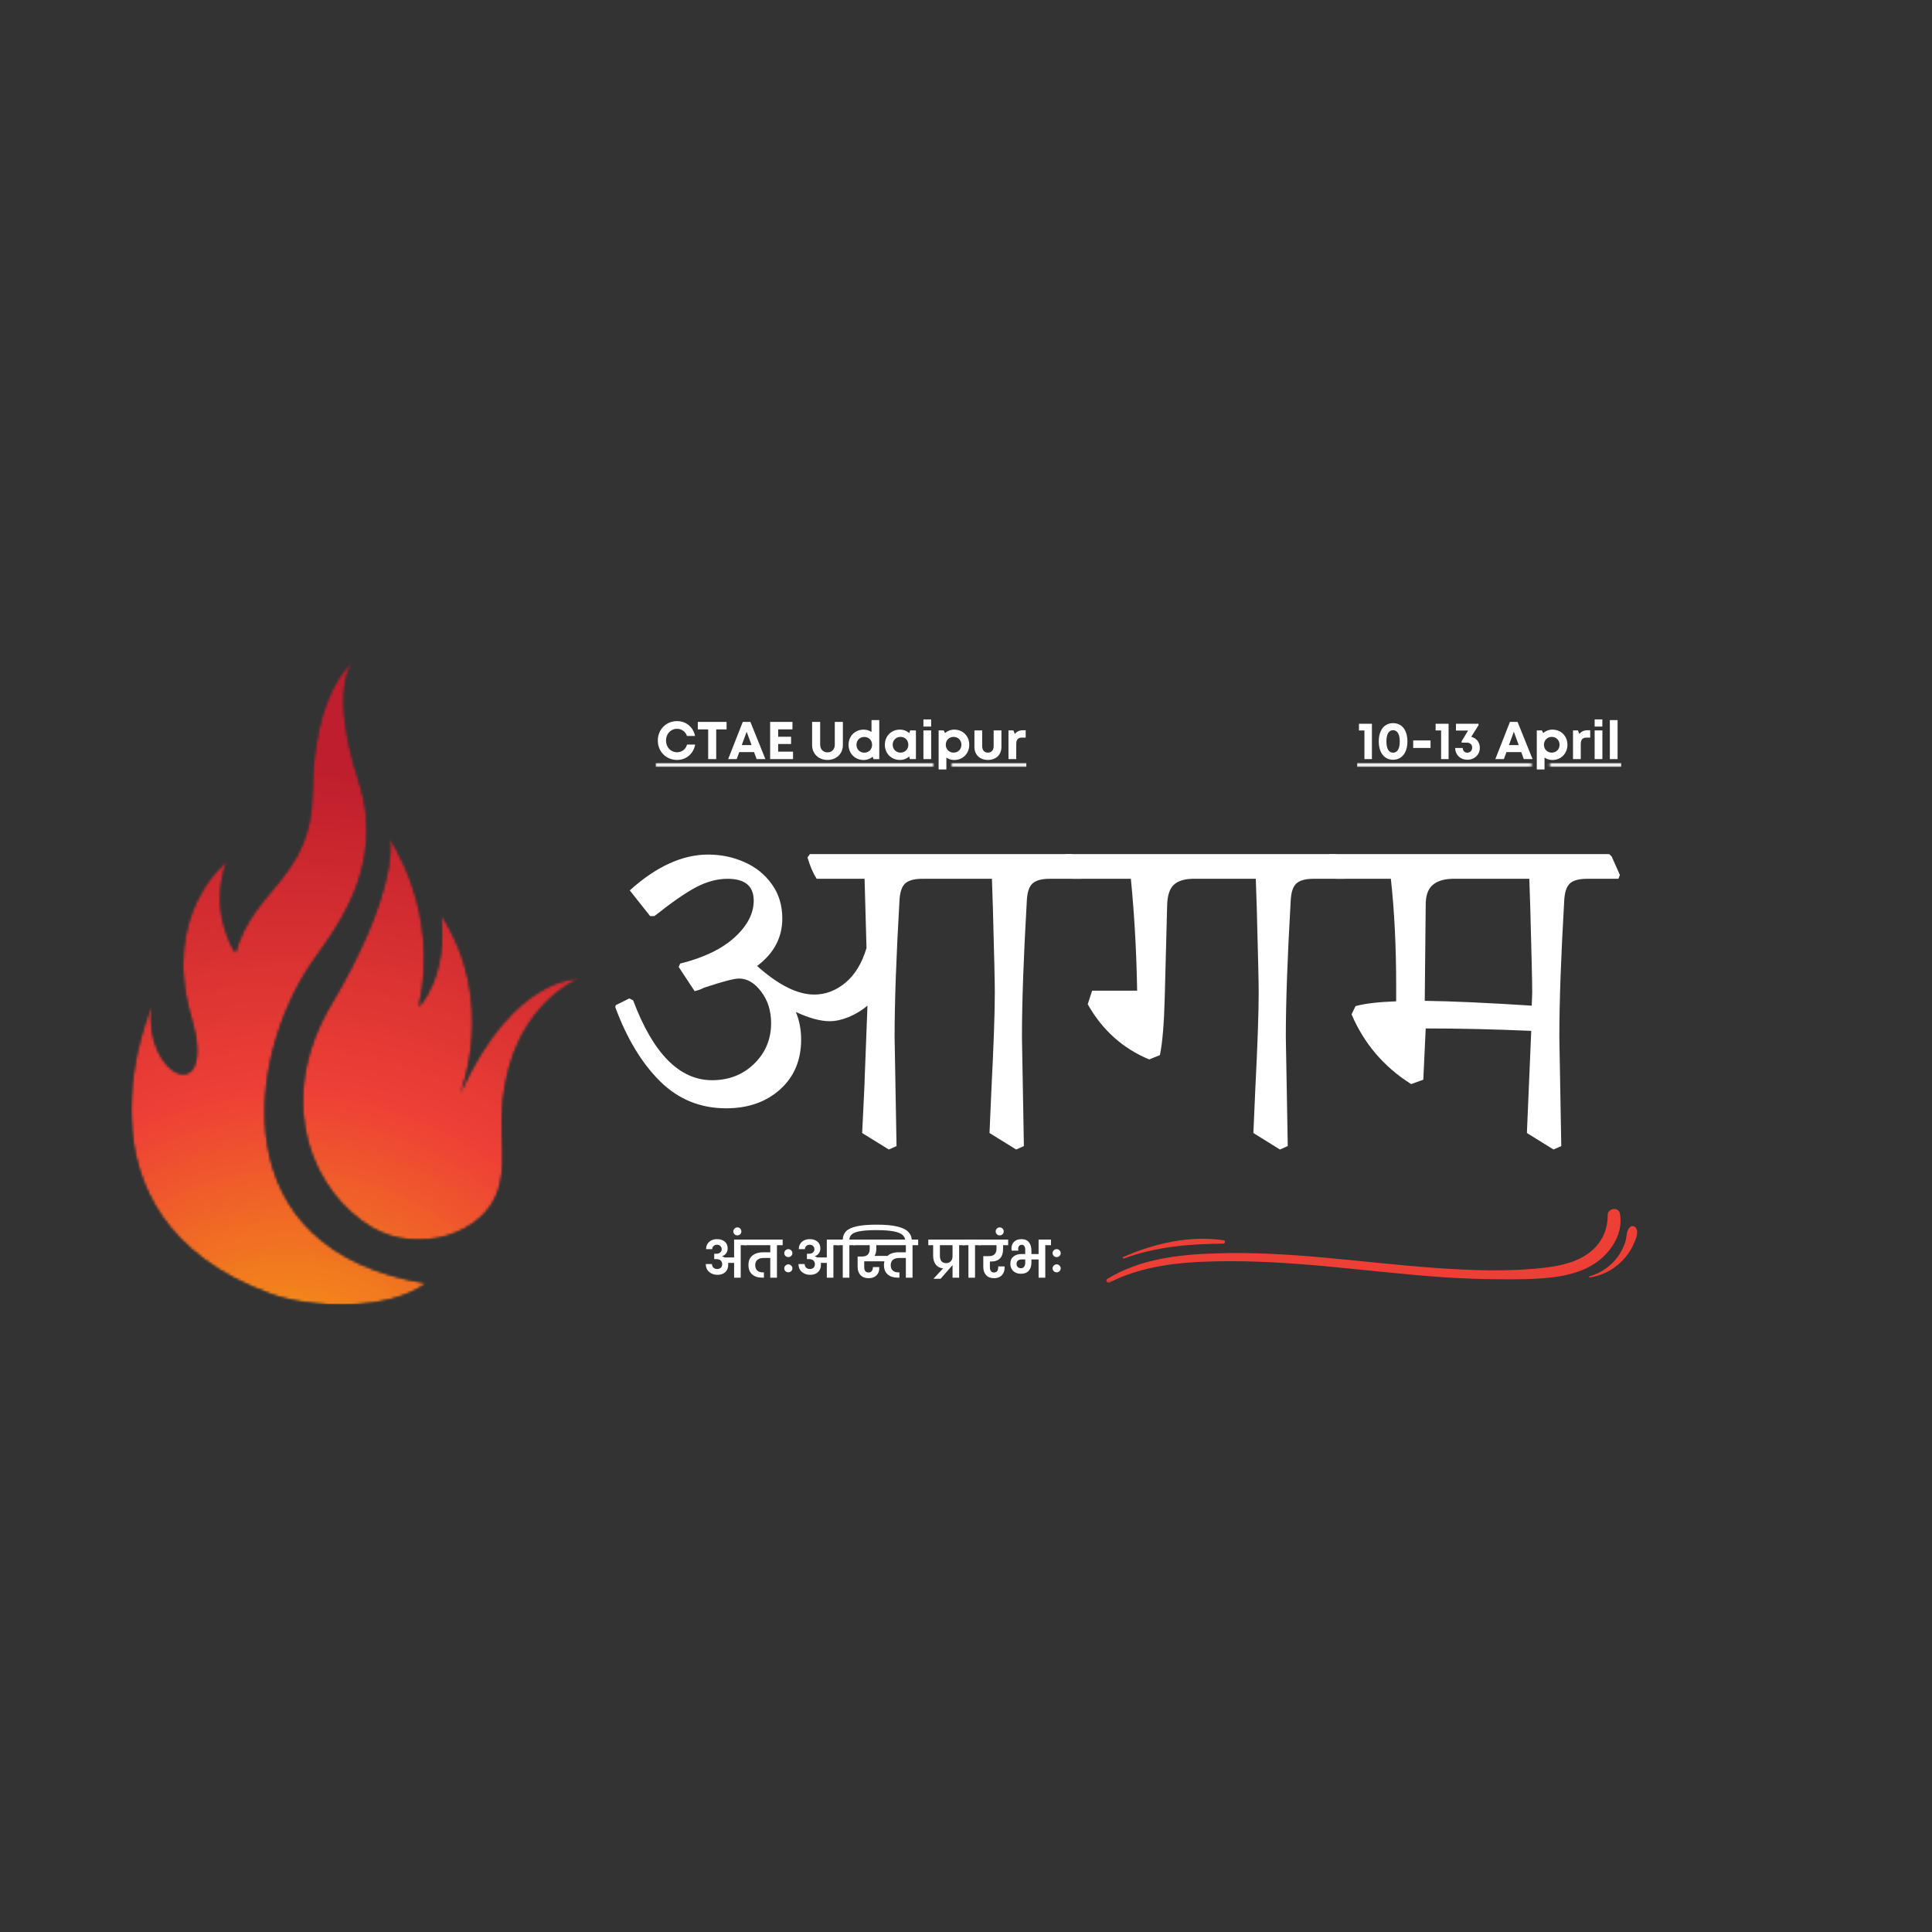 <svg width="739" height="739" viewBox="0 0 739 739" fill="none" xmlns="http://www.w3.org/2000/svg">
<rect x="0" y="0" width="739" height="739" fill="#333333" stroke="none"/>
<path d="M413.503 336.145H401.463C398.384 336.145 396.182 336.761 394.874 337.993C393.581 339.224 392.872 341.518 392.749 344.859C391.518 366.09 390.902 383.372 390.902 396.713L391.641 438.374L388.685 439.698L378.493 433.385L379.232 416.542C380.094 399.63 380.525 387.283 380.525 379.5C380.525 376.036 380.279 365.29 379.786 347.261L379.416 336.145H352.751C349.672 336.145 347.47 336.761 346.161 337.993C344.868 339.224 344.16 341.518 344.037 344.859C342.805 366.09 342.189 383.372 342.189 396.713L342.928 438.374L339.972 439.698L329.78 433.385C330.519 418.444 330.827 411.831 330.704 413.556L331.813 384.673C329.596 386.52 327.178 387.983 324.576 389.045C321.99 390.092 319.588 390.616 317.371 390.616C313.799 390.616 309.473 389.438 304.408 387.075C305.763 390.3 306.44 393.818 306.44 397.636C306.44 405.542 303.746 411.908 298.373 416.727C293.015 421.531 286.133 423.932 277.742 423.932C267.866 423.932 259.437 420.484 252.462 413.586C245.48 406.674 239.776 397.221 235.342 385.227L235.527 384.488L240.7 381.902L242.178 382.641C249.83 403.009 259.899 413.186 272.385 413.186C278.789 413.186 284.147 411.092 288.458 406.905C292.784 402.701 294.955 397.513 294.955 391.355C294.955 386.659 293.692 382.641 291.168 379.315C288.643 375.974 285.825 374.296 282.731 374.296C280.76 374.296 276.249 375.482 269.213 377.837C268.351 378.33 267.181 378.761 265.703 379.13L259.606 369.862L260.16 368.569C269.167 366.337 276.11 362.996 280.975 358.562C285.856 354.112 288.304 349.417 288.304 344.49C288.304 338.932 284.963 336.145 278.297 336.145C274.355 336.145 270.368 337.208 266.349 339.317C262.347 341.411 257.004 345.106 250.338 350.402H248.675L240.885 340.579C251 331.45 260.999 326.877 270.876 326.877C275.818 326.877 280.452 327.847 284.763 329.771C289.089 331.681 292.584 334.498 295.232 338.208C297.895 341.903 299.235 346.276 299.235 351.326C299.235 358.616 296.017 364.674 289.597 369.493C297.742 376.783 305.031 380.424 311.459 380.424C315.77 380.424 319.742 378.915 323.376 375.897C327.024 372.864 329.719 368.438 331.443 362.626L330.704 336.145H312.383C311.028 334.051 309.858 331.334 308.873 327.986L309.796 326.692H409.993L410.916 327.616L414.057 334.667L413.503 336.145Z" fill="white"/>
<path d="M514.405 336.145H502.366C499.286 336.145 497.1 336.761 495.807 337.993C494.514 339.224 493.805 341.518 493.682 344.859C492.451 366.09 491.835 383.372 491.835 396.713L492.574 438.374L489.587 439.698L479.426 433.385L480.165 416.542C481.027 399.63 481.458 387.283 481.458 379.5C481.458 376.036 481.212 365.29 480.719 347.261L480.35 336.145H455.901C452.675 336.268 450.328 337.084 448.85 338.578C447.372 340.056 446.571 342.519 446.448 345.968L445.524 381.347C445.278 391.347 444.662 398.76 443.677 403.579L439.581 405.242C429.459 401.039 421.614 393.995 416.056 384.119L417.75 378.946H434.963C434.716 364.127 433.916 349.863 432.561 336.145H410.144C408.79 334.051 407.62 331.334 406.634 327.986L407.558 326.692H510.895L511.819 327.616L514.959 334.667L514.405 336.145Z" fill="white"/>
<path d="M619.058 336.145H607.018C603.916 336.145 601.722 336.761 600.429 337.993C599.135 339.224 598.427 341.518 598.304 344.859C597.072 366.09 596.456 383.372 596.456 396.713L597.195 438.374L594.239 439.698L584.047 433.385L585.71 394.311C571.746 393.695 558.29 393.387 545.342 393.387L544.419 413.001L539.769 414.664C529.4 408.136 521.802 399.253 516.983 387.998L518.492 384.858C521.941 383.872 527.121 383.257 534.042 383.01V376.883C534.042 361.964 533.364 348.385 532.009 336.145H511.071C509.839 334.051 508.669 331.334 507.561 327.986L508.485 326.692H615.516L616.471 327.616L619.612 334.667L619.058 336.145ZM586.08 379.5C586.08 376.036 585.833 365.29 585.341 347.261L584.971 336.145H555.35C552.001 336.268 549.499 337.115 547.836 338.67C546.174 340.21 545.342 342.642 545.342 345.968L544.973 382.825C555.088 382.949 568.729 383.564 585.895 384.673L586.08 379.5Z" fill="white"/>
<mask id="mask0_86_97" style="mask-type:luminance" maskUnits="userSpaceOnUse" x="422" y="461" width="199" height="30">
<path d="M422.131 461.498H620.76V490.696H422.131V461.498Z" fill="white"/>
</mask>
<g mask="url(#mask0_86_97)">
<path d="M424.432 490.565C436.572 484.268 450.736 482.821 464.2 482.49C478.695 482.121 493.152 483.067 507.562 484.391C522.142 485.762 536.683 487.455 551.302 488.494C558.569 488.987 565.882 489.28 573.187 489.318C580.046 489.364 586.982 489.403 593.84 488.579C600.738 487.748 607.635 485.8 612.916 481.043C617.542 476.863 620.891 470.481 619.613 464.154C619.074 461.498 614.94 462.121 614.94 464.769C614.987 470.404 612.793 475.162 608.459 478.726C603.586 482.736 597.058 484.145 590.992 484.892C577.197 486.508 563.156 485.97 549.316 485.015C521.234 483.029 493.236 478.433 465.031 479.426C450.659 479.88 436.118 481.536 423.609 489.156C422.7 489.695 423.478 491.058 424.432 490.565Z" fill="#ED3F36"/>
</g>
<path d="M429.882 481.374C442.191 476.863 454.908 475.785 467.918 475.7C468.618 475.7 468.872 474.5 468.087 474.415C455.078 472.475 441.529 475.577 429.59 480.835C429.344 480.958 429.551 481.497 429.882 481.374Z" fill="#ED3F36"/>
<path d="M608.089 488.618C612.839 487.956 617.211 485.677 620.521 482.244C622.215 480.504 623.654 478.518 624.647 476.324C625.471 474.584 627.003 471.474 625.764 469.696C625.186 468.872 624.193 468.749 623.454 469.411C622.046 470.612 622.253 473.345 621.676 475.077C621.014 477.071 620.067 478.934 618.866 480.627C616.18 484.314 612.339 487.001 607.966 488.202C607.674 488.248 607.797 488.656 608.089 488.618Z" fill="#ED3F36"/>
<mask id="mask1_86_97" style="mask-type:luminance" maskUnits="userSpaceOnUse" x="250" y="291" width="145" height="3">
<path d="M364.027 291.659H394.133V293.629H364.027V291.659ZM250.275 291.659H356.991V293.629H250.275V291.659Z" fill="white"/>
</mask>
<g mask="url(#mask1_86_97)">
<path d="M250.829 291.836H392.578V293.314H250.829V291.836Z" fill="white"/>
</g>
<path d="M258.98 290.683C262.49 290.683 265.253 288.328 265.908 284.81H262.798C262.29 286.603 260.85 287.735 258.98 287.735C256.555 287.735 254.754 285.826 254.754 283.27C254.754 280.707 256.555 278.775 258.98 278.775C260.766 278.775 262.19 279.829 262.775 281.5H265.846C265.192 278.128 262.428 275.826 258.98 275.826C254.792 275.826 251.62 279.044 251.62 283.27C251.62 287.473 254.792 290.683 258.98 290.683Z" fill="white"/>
<path d="M277.92 276.134H266.92V278.998H270.884V290.36H273.956V278.998H277.92V276.134Z" fill="white"/>
<path d="M289.419 290.36H292.775L287.025 276.134H284.115L278.526 290.36H281.798L282.776 287.681H288.426L289.419 290.36ZM285.601 279.891L287.471 284.994H283.73L285.601 279.891Z" fill="white"/>
<path d="M297.652 287.512V284.586H302.586V281.807H297.652V278.982H303.118V276.134H294.581V290.36H303.341V287.512H297.652Z" fill="white"/>
<path d="M316.533 290.683C319.882 290.683 322.406 288.351 322.406 285.017V276.134H319.312V284.871C319.312 286.642 318.157 287.781 316.533 287.781C314.886 287.781 313.723 286.642 313.723 284.871V276.134H310.636V285.017C310.636 288.351 313.154 290.683 316.533 290.683Z" fill="white"/>
<path d="M333.356 275.441V279.998C332.501 279.406 331.485 279.082 330.354 279.082C327.02 279.082 324.58 281.561 324.58 284.894C324.58 288.204 327.02 290.706 330.354 290.706C331.693 290.706 332.871 290.237 333.787 289.467L334.133 290.383H336.327V275.441H333.356ZM330.592 287.904C328.868 287.904 327.605 286.603 327.605 284.894C327.605 283.162 328.868 281.884 330.592 281.884C332.324 281.884 333.579 283.162 333.579 284.894C333.579 286.603 332.324 287.904 330.592 287.904Z" fill="white"/>
<path d="M348.129 279.383L347.829 280.422C346.874 279.59 345.635 279.082 344.211 279.082C340.916 279.082 338.46 281.561 338.46 284.871C338.46 288.189 340.916 290.683 344.211 290.683C345.612 290.683 346.828 290.198 347.767 289.367L348.029 290.36H350.346V279.383H348.129ZM344.457 287.881C342.725 287.881 341.463 286.58 341.463 284.871C341.463 283.147 342.725 281.861 344.457 281.861C346.181 281.861 347.444 283.147 347.444 284.871C347.444 286.603 346.181 287.881 344.457 287.881Z" fill="white"/>
<path d="M353.214 277.92H356.163V275.18H353.214V277.92ZM353.214 290.36H356.178V279.383H353.214V290.36Z" fill="white"/>
<path d="M365 279.082C363.638 279.082 362.421 279.567 361.482 280.399L360.974 279.383H359.027V294.324H361.99V289.767C362.822 290.36 363.861 290.706 365 290.706C368.31 290.706 370.751 288.204 370.751 284.871C370.751 281.561 368.31 279.082 365 279.082ZM364.754 287.881C363.03 287.881 361.767 286.603 361.767 284.871C361.767 283.162 363.03 281.861 364.754 281.861C366.486 281.861 367.741 283.162 367.741 284.871C367.741 286.603 366.486 287.881 364.754 287.881Z" fill="white"/>
<path d="M377.883 290.683C380.993 290.683 383.048 288.697 383.048 285.726V279.383H380.077V285.402C380.077 286.942 379.268 287.881 377.883 287.881C376.52 287.881 375.689 286.965 375.689 285.402V279.383H372.725V285.726C372.725 288.697 374.796 290.683 377.883 290.683Z" fill="white"/>
<path d="M391.355 279.321C389.939 279.321 388.961 279.775 388.168 280.745L387.637 279.383H385.751V290.36H388.715V284.671C388.715 282.877 389.369 282.131 391.032 282.131H392.333V279.321H391.355Z" fill="white"/>
<mask id="mask2_86_97" style="mask-type:luminance" maskUnits="userSpaceOnUse" x="518" y="291" width="103" height="3">
<path d="M592.824 291.659H620.76V293.629H592.824V291.659ZM518.285 291.659H585.796V293.629H518.285V291.659Z" fill="white"/>
</mask>
<g mask="url(#mask2_86_97)">
<path d="M519.117 291.836H620.152V293.314H519.117V291.836Z" fill="white"/>
</g>
<path d="M519.809 276.842V279.406H521.903V290.36H524.766V276.842H519.809Z" fill="white"/>
<path d="M532.852 290.606C536.224 290.606 538.341 287.904 538.341 283.593C538.341 279.283 536.247 276.604 532.852 276.604C529.481 276.604 527.387 279.283 527.387 283.593C527.387 287.904 529.504 290.606 532.852 290.606ZM532.852 287.904C531.205 287.904 530.312 286.38 530.312 283.593C530.312 280.83 531.205 279.306 532.852 279.306C534.5 279.306 535.416 280.845 535.416 283.616C535.416 286.395 534.523 287.904 532.852 287.904Z" fill="white"/>
<path d="M540.556 286.095H547.184V283.224H540.556V286.095Z" fill="white"/>
<path d="M549.134 276.842V279.406H551.228V290.36H554.092V276.842H549.134Z" fill="white"/>
<path d="M562.747 281.846L565.534 277.397V276.842H556.912V279.444H561.547L559.091 283.509V284.063H561.062C562.301 284.063 563.117 284.794 563.117 285.926C563.117 287.088 562.339 287.904 561.262 287.904C560.23 287.904 559.537 287.188 559.499 286.111H556.589C556.674 288.774 558.583 290.606 561.262 290.606C564.01 290.606 566.042 288.674 566.042 286.034C566.042 283.917 564.741 282.316 562.747 281.846Z" fill="white"/>
<path d="M582.867 290.36H586.223L580.473 276.134H577.563L571.974 290.36H575.246L576.224 287.681H581.874L582.867 290.36ZM579.049 279.891L580.919 284.994H577.178L579.049 279.891Z" fill="white"/>
<path d="M593.802 279.082C592.439 279.082 591.223 279.567 590.284 280.399L589.776 279.383H587.828V294.324H590.792V289.767C591.623 290.36 592.663 290.706 593.802 290.706C597.112 290.706 599.552 288.204 599.552 284.871C599.552 281.561 597.112 279.082 593.802 279.082ZM593.556 287.881C591.831 287.881 590.569 286.603 590.569 284.871C590.569 283.162 591.831 281.861 593.556 281.861C595.288 281.861 596.542 283.162 596.542 284.871C596.542 286.603 595.288 287.881 593.556 287.881Z" fill="white"/>
<path d="M607.292 279.321C605.876 279.321 604.898 279.775 604.106 280.745L603.574 279.383H601.688V290.36H604.652V284.671C604.652 282.877 605.306 282.131 606.969 282.131H608.27V279.321H607.292Z" fill="white"/>
<path d="M609.96 277.92H612.908V275.18H609.96V277.92ZM609.96 290.36H612.923V279.383H609.96V290.36Z" fill="white"/>
<path d="M615.772 290.36H618.736V275.441H615.772V290.36Z" fill="white"/>
<path d="M285.514 474.135V476.29H283.327V488.73H280.802V483.064H278.493C278.531 483.311 278.555 483.549 278.555 483.773C278.555 484.943 278.185 485.882 277.446 486.575C276.707 487.275 275.722 487.622 274.49 487.622C273.605 487.622 272.812 487.452 272.119 487.098C271.442 486.752 270.903 486.267 270.518 485.651C270.148 485.02 269.964 484.296 269.964 483.496H272.335C272.335 484.05 272.519 484.512 272.889 484.881C273.258 485.235 273.736 485.405 274.336 485.405C274.906 485.405 275.368 485.243 275.722 484.912C276.068 484.566 276.245 484.111 276.245 483.557C276.245 483.003 276.06 482.541 275.691 482.172C275.321 481.802 274.775 481.617 274.059 481.617H273.197V479.554H274.059C274.675 479.554 275.152 479.393 275.506 479.062C275.876 478.738 276.06 478.338 276.06 477.861C276.06 477.353 275.883 476.929 275.537 476.598C275.206 476.275 274.798 476.106 274.305 476.106C273.766 476.106 273.32 476.275 272.951 476.598C272.596 476.906 272.427 477.306 272.427 477.799H270.087C270.087 477.045 270.256 476.375 270.61 475.798C270.98 475.205 271.48 474.751 272.119 474.443C272.75 474.135 273.482 473.981 274.305 473.981C275.514 473.981 276.492 474.304 277.231 474.935C277.97 475.574 278.339 476.437 278.339 477.522C278.339 478.246 278.139 478.869 277.754 479.4C277.361 479.939 276.83 480.309 276.153 480.509V480.54C276.476 480.624 276.807 480.77 277.138 480.971H280.802V474.135H285.514Z" fill="white"/>
<path d="M283.579 471.025C283.579 471.441 283.441 471.795 283.148 472.103C282.84 472.395 282.471 472.534 282.04 472.534C281.609 472.534 281.255 472.395 280.962 472.103C280.654 471.795 280.5 471.441 280.5 471.025C280.5 470.594 280.654 470.24 280.962 469.947C281.255 469.639 281.609 469.485 282.04 469.485C282.471 469.485 282.84 469.639 283.148 469.947C283.441 470.24 283.579 470.594 283.579 471.025Z" fill="white"/>
<path d="M299.376 476.29H297.189V488.73H294.634V481.186H292.016C291.046 481.186 290.277 481.425 289.707 481.894C289.153 482.372 288.876 483.049 288.876 483.927C288.876 484.789 289.122 485.466 289.615 485.959C290.107 486.452 290.831 486.698 291.801 486.698H292.201V488.699H291.401C289.876 488.699 288.645 488.291 287.706 487.468C286.759 486.652 286.289 485.451 286.289 483.865C286.289 482.248 286.797 481.032 287.829 480.232C288.876 479.416 290.23 479 291.893 479H294.634V476.29H284.719V474.135H299.376V476.29Z" fill="white"/>
<path d="M303.093 479.339C303.093 479.754 302.939 480.108 302.632 480.416C302.324 480.709 301.962 480.847 301.554 480.847C301.123 480.847 300.753 480.709 300.445 480.416C300.137 480.108 299.983 479.754 299.983 479.339C299.983 478.908 300.137 478.553 300.445 478.261C300.753 477.953 301.123 477.799 301.554 477.799C301.962 477.799 302.324 477.953 302.632 478.261C302.939 478.553 303.093 478.908 303.093 479.339ZM303.093 485.158C303.093 485.589 302.939 485.951 302.632 486.236C302.324 486.529 301.962 486.667 301.554 486.667C301.123 486.667 300.753 486.529 300.445 486.236C300.137 485.951 299.983 485.589 299.983 485.158C299.983 484.727 300.137 484.373 300.445 484.081C300.753 483.773 301.123 483.619 301.554 483.619C301.962 483.619 302.324 483.773 302.632 484.081C302.939 484.373 303.093 484.727 303.093 485.158Z" fill="white"/>
<path d="M320.972 474.135V476.29H318.785V488.73H316.26V483.064H313.951C313.99 483.311 314.013 483.549 314.013 483.773C314.013 484.943 313.643 485.882 312.904 486.575C312.165 487.275 311.18 487.622 309.948 487.622C309.063 487.622 308.27 487.452 307.577 487.098C306.9 486.752 306.361 486.267 305.976 485.651C305.606 485.02 305.422 484.296 305.422 483.496H307.793C307.793 484.05 307.977 484.512 308.347 484.881C308.716 485.235 309.194 485.405 309.794 485.405C310.364 485.405 310.826 485.243 311.18 484.912C311.526 484.566 311.703 484.111 311.703 483.557C311.703 483.003 311.518 482.541 311.149 482.172C310.779 481.802 310.233 481.617 309.517 481.617H308.655V479.554H309.517C310.133 479.554 310.61 479.393 310.964 479.062C311.334 478.738 311.518 478.338 311.518 477.861C311.518 477.353 311.341 476.929 310.995 476.598C310.664 476.275 310.256 476.106 309.763 476.106C309.224 476.106 308.778 476.275 308.409 476.598C308.054 476.906 307.885 477.306 307.885 477.799H305.545C305.545 477.045 305.714 476.375 306.068 475.798C306.438 475.205 306.938 474.751 307.577 474.443C308.208 474.135 308.94 473.981 309.763 473.981C310.972 473.981 311.95 474.304 312.689 474.935C313.428 475.574 313.797 476.437 313.797 477.522C313.797 478.246 313.597 478.869 313.212 479.4C312.819 479.939 312.288 480.309 311.611 480.509V480.54C311.934 480.624 312.265 480.77 312.596 480.971H316.26V474.135H320.972Z" fill="white"/>
<path d="M335.326 468.438C338.69 468.438 341.361 468.685 343.332 469.177C345.303 469.67 346.696 470.378 347.52 471.302C348.359 472.21 348.782 473.334 348.782 474.689V474.966H346.288V474.751C346.288 473.788 345.934 472.996 345.241 472.38C344.564 471.764 343.409 471.302 341.792 470.994C340.191 470.686 337.99 470.532 335.203 470.532C332.57 470.532 330.507 470.671 329.014 470.933C327.536 471.179 326.489 471.571 325.873 472.103C325.257 472.618 324.926 473.296 324.888 474.135H327.074V476.29H324.888V488.73H322.363V476.29H320.177V474.135H322.363C322.401 472.842 322.825 471.787 323.625 470.963C324.441 470.124 325.789 469.501 327.659 469.085C329.545 468.654 332.101 468.438 335.326 468.438Z" fill="white"/>
<path d="M351.205 476.29H349.05V488.73H346.494V481.186H343.877C342.891 481.186 342.106 481.425 341.536 481.894C340.982 482.372 340.705 483.049 340.705 483.927C340.705 484.789 340.951 485.466 341.444 485.959C341.952 486.452 342.691 486.698 343.661 486.698H344.03V488.699H343.261C341.737 488.699 340.497 488.291 339.535 487.468C338.588 486.652 338.118 485.451 338.118 483.865C338.118 483.372 338.18 482.903 338.303 482.449H330.575V484.727C330.575 485.343 330.705 485.836 330.975 486.205C331.26 486.559 331.668 486.729 332.206 486.729C332.715 486.729 333.115 486.567 333.407 486.236C333.715 485.89 333.869 485.451 333.869 484.912V484.666H336.302C336.317 484.773 336.333 484.897 336.333 485.035C336.333 486.228 335.963 487.175 335.224 487.868C334.5 488.568 333.515 488.915 332.268 488.915C330.913 488.915 329.866 488.515 329.127 487.714C328.404 486.913 328.05 485.882 328.05 484.604V480.632H329.651C330.698 480.632 331.452 480.386 331.929 479.893C332.422 479.385 332.668 478.677 332.668 477.768V476.29H326.264V474.135H351.205V476.29ZM346.494 476.29H335.193V477.768C335.193 478.777 334.962 479.647 334.516 480.386H339.504C339.997 479.916 340.597 479.57 341.321 479.339C342.06 479.115 342.868 479 343.753 479H346.494V476.29Z" fill="white"/>
<path d="M369.063 476.29H366.876V488.73H364.351V483.896L364.136 484.142L359.794 489.13H357.054L360.749 485.158C359.517 485.035 358.57 484.542 357.916 483.68C357.254 482.803 356.931 481.671 356.931 480.293V476.29H355.083V474.135H369.063V476.29ZM364.351 476.29H359.517V480.293C359.517 481.202 359.71 481.91 360.102 482.418C360.51 482.911 361.118 483.157 361.919 483.157C362.673 483.157 363.274 482.911 363.705 482.418C364.136 481.925 364.351 481.309 364.351 480.57V476.29Z" fill="white"/>
<path d="M370.428 488.73V476.29H368.242V474.135H375.139V476.29H372.953V488.73H370.428Z" fill="white"/>
<path d="M378.64 482.541V484.758C378.64 485.358 378.771 485.836 379.04 486.205C379.302 486.559 379.702 486.729 380.241 486.729C380.711 486.729 381.088 486.567 381.38 486.236C381.665 485.913 381.811 485.466 381.811 484.912V484.419H384.244C384.259 484.542 384.275 484.681 384.275 484.82C384.275 486.074 383.913 487.067 383.197 487.806C382.497 488.545 381.519 488.915 380.272 488.915C378.932 488.915 377.909 488.53 377.193 487.745C376.469 486.944 376.115 485.92 376.115 484.666V480.478H378.147C379.194 480.478 379.949 480.247 380.426 479.77C380.918 479.277 381.165 478.569 381.165 477.645V476.29H374.329V474.135H385.63V476.29H383.69V477.645C383.69 480.909 382.15 482.541 379.071 482.541H378.64Z" fill="white"/>
<path d="M383.927 471.025C383.927 471.441 383.789 471.795 383.496 472.103C383.188 472.395 382.819 472.534 382.388 472.534C381.957 472.534 381.602 472.395 381.31 472.103C381.002 471.795 380.848 471.441 380.848 471.025C380.848 470.594 381.002 470.24 381.31 469.947C381.602 469.639 381.957 469.485 382.388 469.485C382.819 469.485 383.188 469.639 383.496 469.947C383.789 470.24 383.927 470.594 383.927 471.025Z" fill="white"/>
<path d="M402.01 474.135V476.29H399.824V488.73H397.268V481.74H394.528V482.911C394.528 484.265 394.174 485.328 393.481 486.082C392.804 486.844 391.826 487.221 390.556 487.221C389.755 487.221 389.047 487.067 388.431 486.759C387.815 486.452 387.33 486.013 386.984 485.435C386.63 484.843 386.461 484.173 386.461 483.434C386.461 482.225 386.845 481.302 387.631 480.663C388.431 480.008 389.447 479.677 390.679 479.677H392.157V478.015C392.157 477.445 392.042 476.991 391.818 476.66C391.61 476.313 391.272 476.136 390.802 476.136C390.386 476.136 390.063 476.283 389.817 476.567C389.57 476.86 389.447 477.237 389.447 477.707C389.447 477.953 389.478 478.184 389.54 478.384H386.953C386.907 478.099 386.892 477.845 386.892 477.614C386.892 476.529 387.215 475.659 387.877 474.997C388.531 474.32 389.478 473.981 390.71 473.981C392.042 473.981 393.004 474.397 393.604 475.213C394.22 476.013 394.528 477.106 394.528 478.477V479.677H397.268V474.135H402.01ZM392.157 481.74H390.741C390.163 481.74 389.701 481.894 389.355 482.202C389.001 482.495 388.831 482.895 388.831 483.403C388.831 483.919 388.985 484.327 389.293 484.635C389.617 484.943 390.032 485.097 390.525 485.097C391.033 485.097 391.433 484.912 391.726 484.542C392.011 484.173 392.157 483.673 392.157 483.034V481.74Z" fill="white"/>
<path d="M405.725 479.339C405.725 479.754 405.571 480.108 405.263 480.416C404.955 480.709 404.593 480.847 404.185 480.847C403.754 480.847 403.385 480.709 403.077 480.416C402.769 480.108 402.615 479.754 402.615 479.339C402.615 478.908 402.769 478.553 403.077 478.261C403.385 477.953 403.754 477.799 404.185 477.799C404.593 477.799 404.955 477.953 405.263 478.261C405.571 478.553 405.725 478.908 405.725 479.339ZM405.725 485.158C405.725 485.589 405.571 485.951 405.263 486.236C404.955 486.529 404.593 486.667 404.185 486.667C403.754 486.667 403.385 486.529 403.077 486.236C402.769 485.951 402.615 485.589 402.615 485.158C402.615 484.727 402.769 484.373 403.077 484.081C403.385 483.773 403.754 483.619 404.185 483.619C404.593 483.619 404.955 483.773 405.263 484.081C405.571 484.373 405.725 484.727 405.725 485.158Z" fill="white"/>
<mask id="mask3_86_97" style="mask-type:luminance" maskUnits="userSpaceOnUse" x="50" y="252" width="114" height="248">
<path d="M50.083 252.884H163.134V499.133H50.083V252.884Z" fill="white"/>
</mask>
<g mask="url(#mask3_86_97)">
<mask id="mask4_86_97" style="mask-type:luminance" maskUnits="userSpaceOnUse" x="50" y="252" width="114" height="248">
<path d="M119.064 368.63C126.754 357.307 148.247 332.512 137.339 298.972C125.653 263.061 135.191 252.884 135.191 252.884C135.191 252.884 119.795 263.592 119.426 303.259C119.126 335.837 96.863 339.694 90.05 364.342C90.05 364.342 79.666 349.339 86.825 329.332C86.825 329.332 61.299 349.031 73.115 389.161C83.407 424.117 54.409 412.57 58.173 384.349C58.173 384.349 21.693 465.247 103.637 495.038C118.086 500.288 148.077 502.02 163.135 490.842C84.408 478.302 94.623 404.618 119.064 368.63Z" fill="white"/>
</mask>
<g mask="url(#mask4_86_97)">
<mask id="mask5_86_97" style="mask-type:luminance" maskUnits="userSpaceOnUse" x="50" y="252" width="114" height="248">
<path d="M119.064 368.63C126.754 357.307 148.247 332.512 137.339 298.972C125.653 263.061 135.191 252.884 135.191 252.884C135.191 252.884 119.795 263.592 119.426 303.259C119.126 335.837 96.863 339.694 90.05 364.342C90.05 364.342 79.666 349.339 86.825 329.332C86.825 329.332 61.299 349.031 73.115 389.161C83.407 424.117 54.409 412.57 58.173 384.349C58.173 384.349 21.693 465.247 103.637 495.038C118.086 500.288 148.077 502.02 163.135 490.842C84.408 478.302 94.623 404.618 119.064 368.63Z" fill="white"/>
</mask>
<g mask="url(#mask5_86_97)">
<path d="M50.082 499.133H163.134V252.884H50.082V499.133Z" fill="url(#paint0_radial_86_97)"/>
</g>
</g>
</g>
<mask id="mask6_86_97" style="mask-type:luminance" maskUnits="userSpaceOnUse" x="115" y="320" width="107" height="155">
<path d="M115.03 320.587H221.508V474.507H115.03V320.587Z" fill="white"/>
</mask>
<g mask="url(#mask6_86_97)">
<mask id="mask7_86_97" style="mask-type:luminance" maskUnits="userSpaceOnUse" x="115" y="320" width="107" height="155">
<path d="M176.028 418.282C176.028 418.282 190.616 383.272 168.646 349.693C171.356 373.541 160.263 385.065 160.263 385.065C168.646 348.292 148.978 320.587 148.978 320.587C148.978 320.587 153.458 339.517 125.515 386.135C125.438 386.274 125.33 386.397 125.253 386.535C104.892 423.878 120.58 456.633 142.003 469.442C160.155 480.304 185.481 471.867 190.616 455.224C194.973 441.106 188.784 430.198 194.85 408.067C201.893 382.402 221.515 374.35 221.515 374.35C221.515 374.35 196.305 373.003 176.028 418.282Z" fill="white"/>
</mask>
<g mask="url(#mask7_86_97)">
<mask id="mask8_86_97" style="mask-type:luminance" maskUnits="userSpaceOnUse" x="115" y="320" width="107" height="155">
<path d="M176.028 418.282C176.028 418.282 190.616 383.272 168.646 349.693C171.356 373.541 160.263 385.065 160.263 385.065C168.646 348.292 148.978 320.587 148.978 320.587C148.978 320.587 153.458 339.517 125.515 386.135C125.438 386.274 125.33 386.397 125.253 386.535C104.892 423.878 120.58 456.633 142.003 469.442C160.155 480.304 185.481 471.867 190.616 455.224C194.973 441.106 188.784 430.198 194.85 408.067C201.893 382.402 221.515 374.35 221.515 374.35C221.515 374.35 196.305 373.003 176.028 418.282Z" fill="white"/>
</mask>
<g mask="url(#mask8_86_97)">
<path d="M115.03 474.507H221.508V320.587H115.03V474.507Z" fill="url(#paint1_radial_86_97)"/>
</g>
</g>
</g>
<defs>
<radialGradient id="paint0_radial_86_97" cx="0" cy="0" r="1" gradientUnits="userSpaceOnUse" gradientTransform="translate(109.963 550.652) rotate(-90) scale(259.117 259.828)">
<stop stop-color="#F5B308"/>
<stop offset="0.004" stop-color="#F5B209"/>
<stop offset="0.008" stop-color="#F5B109"/>
<stop offset="0.012" stop-color="#F5B009"/>
<stop offset="0.016" stop-color="#F5AF0A"/>
<stop offset="0.02" stop-color="#F5AD0A"/>
<stop offset="0.023" stop-color="#F5AC0B"/>
<stop offset="0.027" stop-color="#F5AC0B"/>
<stop offset="0.031" stop-color="#F5AC0B"/>
<stop offset="0.035" stop-color="#F4AB0B"/>
<stop offset="0.039" stop-color="#F4AA0C"/>
<stop offset="0.043" stop-color="#F4A90C"/>
<stop offset="0.047" stop-color="#F4A80C"/>
<stop offset="0.051" stop-color="#F4A70D"/>
<stop offset="0.055" stop-color="#F4A60D"/>
<stop offset="0.059" stop-color="#F4A60D"/>
<stop offset="0.062" stop-color="#F4A40E"/>
<stop offset="0.066" stop-color="#F4A30E"/>
<stop offset="0.07" stop-color="#F4A20F"/>
<stop offset="0.074" stop-color="#F4A10F"/>
<stop offset="0.078" stop-color="#F4A00F"/>
<stop offset="0.082" stop-color="#F4A010"/>
<stop offset="0.086" stop-color="#F49F10"/>
<stop offset="0.09" stop-color="#F49F11"/>
<stop offset="0.094" stop-color="#F49E11"/>
<stop offset="0.098" stop-color="#F49D11"/>
<stop offset="0.102" stop-color="#F49C12"/>
<stop offset="0.105" stop-color="#F39A12"/>
<stop offset="0.109" stop-color="#F39912"/>
<stop offset="0.113" stop-color="#F39913"/>
<stop offset="0.117" stop-color="#F39813"/>
<stop offset="0.121" stop-color="#F39713"/>
<stop offset="0.125" stop-color="#F39613"/>
<stop offset="0.129" stop-color="#F39514"/>
<stop offset="0.133" stop-color="#F39414"/>
<stop offset="0.137" stop-color="#F39314"/>
<stop offset="0.141" stop-color="#F39315"/>
<stop offset="0.145" stop-color="#F39215"/>
<stop offset="0.148" stop-color="#F39215"/>
<stop offset="0.152" stop-color="#F39116"/>
<stop offset="0.156" stop-color="#F39016"/>
<stop offset="0.16" stop-color="#F38F16"/>
<stop offset="0.164" stop-color="#F38E17"/>
<stop offset="0.168" stop-color="#F38D17"/>
<stop offset="0.172" stop-color="#F38C17"/>
<stop offset="0.176" stop-color="#F38B18"/>
<stop offset="0.18" stop-color="#F38B18"/>
<stop offset="0.184" stop-color="#F28A18"/>
<stop offset="0.188" stop-color="#F28819"/>
<stop offset="0.191" stop-color="#F2871A"/>
<stop offset="0.195" stop-color="#F2861A"/>
<stop offset="0.199" stop-color="#F2851A"/>
<stop offset="0.203" stop-color="#F2851B"/>
<stop offset="0.207" stop-color="#F2851B"/>
<stop offset="0.211" stop-color="#F2841B"/>
<stop offset="0.215" stop-color="#F2831C"/>
<stop offset="0.219" stop-color="#F2821C"/>
<stop offset="0.223" stop-color="#F2811C"/>
<stop offset="0.227" stop-color="#F27F1D"/>
<stop offset="0.23" stop-color="#F27E1D"/>
<stop offset="0.234" stop-color="#F27E1D"/>
<stop offset="0.238" stop-color="#F27D1E"/>
<stop offset="0.242" stop-color="#F27C1E"/>
<stop offset="0.246" stop-color="#F27B1E"/>
<stop offset="0.25" stop-color="#F27A1F"/>
<stop offset="0.254" stop-color="#F27A1F"/>
<stop offset="0.258" stop-color="#F1791F"/>
<stop offset="0.262" stop-color="#F1781F"/>
<stop offset="0.27" stop-color="#F17720"/>
<stop offset="0.273" stop-color="#F17520"/>
<stop offset="0.277" stop-color="#F17421"/>
<stop offset="0.281" stop-color="#F17321"/>
<stop offset="0.285" stop-color="#F17222"/>
<stop offset="0.289" stop-color="#F17122"/>
<stop offset="0.293" stop-color="#F17122"/>
<stop offset="0.297" stop-color="#F17023"/>
<stop offset="0.301" stop-color="#F17023"/>
<stop offset="0.305" stop-color="#F16F23"/>
<stop offset="0.309" stop-color="#F16E24"/>
<stop offset="0.312" stop-color="#F16D24"/>
<stop offset="0.316" stop-color="#F16C25"/>
<stop offset="0.32" stop-color="#F16B25"/>
<stop offset="0.328" stop-color="#F06A25"/>
<stop offset="0.332" stop-color="#F06926"/>
<stop offset="0.336" stop-color="#F06826"/>
<stop offset="0.34" stop-color="#F06726"/>
<stop offset="0.344" stop-color="#F06627"/>
<stop offset="0.348" stop-color="#F06527"/>
<stop offset="0.352" stop-color="#F06428"/>
<stop offset="0.355" stop-color="#F06328"/>
<stop offset="0.359" stop-color="#F06228"/>
<stop offset="0.363" stop-color="#F06129"/>
<stop offset="0.367" stop-color="#F06029"/>
<stop offset="0.371" stop-color="#F05F2A"/>
<stop offset="0.375" stop-color="#F05F2A"/>
<stop offset="0.379" stop-color="#F05E2A"/>
<stop offset="0.383" stop-color="#F05D2B"/>
<stop offset="0.387" stop-color="#F05D2B"/>
<stop offset="0.391" stop-color="#F05C2B"/>
<stop offset="0.395" stop-color="#F05B2C"/>
<stop offset="0.398" stop-color="#F0592C"/>
<stop offset="0.402" stop-color="#EF582C"/>
<stop offset="0.406" stop-color="#EF572D"/>
<stop offset="0.414" stop-color="#EF562D"/>
<stop offset="0.418" stop-color="#EF552D"/>
<stop offset="0.422" stop-color="#EF542E"/>
<stop offset="0.426" stop-color="#EF532E"/>
<stop offset="0.43" stop-color="#EF532E"/>
<stop offset="0.434" stop-color="#EF522F"/>
<stop offset="0.438" stop-color="#EF512F"/>
<stop offset="0.441" stop-color="#EF502F"/>
<stop offset="0.445" stop-color="#EF4F30"/>
<stop offset="0.449" stop-color="#EF4E30"/>
<stop offset="0.453" stop-color="#EF4D30"/>
<stop offset="0.457" stop-color="#EF4D31"/>
<stop offset="0.461" stop-color="#EF4C31"/>
<stop offset="0.465" stop-color="#EF4B32"/>
<stop offset="0.469" stop-color="#EF4A32"/>
<stop offset="0.473" stop-color="#EF4932"/>
<stop offset="0.477" stop-color="#EE4833"/>
<stop offset="0.48" stop-color="#EE4733"/>
<stop offset="0.484" stop-color="#EE4634"/>
<stop offset="0.488" stop-color="#EE4634"/>
<stop offset="0.492" stop-color="#EE4534"/>
<stop offset="0.496" stop-color="#EE4435"/>
<stop offset="0.504" stop-color="#EE4335"/>
<stop offset="0.508" stop-color="#EE4236"/>
<stop offset="0.512" stop-color="#EE4136"/>
<stop offset="0.516" stop-color="#EE4036"/>
<stop offset="0.52" stop-color="#ED3F36"/>
<stop offset="0.523" stop-color="#ED3F36"/>
<stop offset="0.527" stop-color="#EC3F36"/>
<stop offset="0.531" stop-color="#EC3F36"/>
<stop offset="0.535" stop-color="#EC3E36"/>
<stop offset="0.539" stop-color="#EB3E36"/>
<stop offset="0.543" stop-color="#EB3E35"/>
<stop offset="0.547" stop-color="#EB3D35"/>
<stop offset="0.551" stop-color="#EA3D35"/>
<stop offset="0.562" stop-color="#E93C35"/>
<stop offset="0.566" stop-color="#E93C35"/>
<stop offset="0.57" stop-color="#E93C35"/>
<stop offset="0.574" stop-color="#E83C35"/>
<stop offset="0.578" stop-color="#E83B35"/>
<stop offset="0.59" stop-color="#E73A35"/>
<stop offset="0.594" stop-color="#E63A35"/>
<stop offset="0.598" stop-color="#E63A34"/>
<stop offset="0.602" stop-color="#E53A34"/>
<stop offset="0.605" stop-color="#E53934"/>
<stop offset="0.609" stop-color="#E43934"/>
<stop offset="0.613" stop-color="#E43934"/>
<stop offset="0.617" stop-color="#E33934"/>
<stop offset="0.621" stop-color="#E33934"/>
<stop offset="0.625" stop-color="#E23834"/>
<stop offset="0.637" stop-color="#E13734"/>
<stop offset="0.645" stop-color="#E13734"/>
<stop offset="0.648" stop-color="#E03633"/>
<stop offset="0.656" stop-color="#DF3633"/>
<stop offset="0.664" stop-color="#DF3533"/>
<stop offset="0.672" stop-color="#DE3533"/>
<stop offset="0.68" stop-color="#DD3433"/>
<stop offset="0.684" stop-color="#DD3433"/>
<stop offset="0.688" stop-color="#DC3333"/>
<stop offset="0.695" stop-color="#DC3333"/>
<stop offset="0.703" stop-color="#DB3232"/>
<stop offset="0.711" stop-color="#DA3232"/>
<stop offset="0.719" stop-color="#D93132"/>
<stop offset="0.723" stop-color="#D93132"/>
<stop offset="0.727" stop-color="#D83132"/>
<stop offset="0.734" stop-color="#D83032"/>
<stop offset="0.742" stop-color="#D73032"/>
<stop offset="0.75" stop-color="#D62F31"/>
<stop offset="0.758" stop-color="#D52F31"/>
<stop offset="0.762" stop-color="#D52E31"/>
<stop offset="0.766" stop-color="#D52E31"/>
<stop offset="0.77" stop-color="#D42E31"/>
<stop offset="0.773" stop-color="#D42E31"/>
<stop offset="0.777" stop-color="#D42D31"/>
<stop offset="0.781" stop-color="#D32D31"/>
<stop offset="0.785" stop-color="#D22C31"/>
<stop offset="0.797" stop-color="#D22C31"/>
<stop offset="0.801" stop-color="#D22C31"/>
<stop offset="0.805" stop-color="#D12C31"/>
<stop offset="0.809" stop-color="#D12B31"/>
<stop offset="0.812" stop-color="#D02B30"/>
<stop offset="0.816" stop-color="#D02B30"/>
<stop offset="0.824" stop-color="#CF2A30"/>
<stop offset="0.832" stop-color="#CE2A30"/>
<stop offset="0.84" stop-color="#CE2930"/>
<stop offset="0.848" stop-color="#CD2830"/>
<stop offset="0.852" stop-color="#CC2830"/>
<stop offset="0.855" stop-color="#CB272F"/>
<stop offset="0.863" stop-color="#CA272F"/>
<stop offset="0.871" stop-color="#CA272F"/>
<stop offset="0.879" stop-color="#C9262F"/>
<stop offset="0.883" stop-color="#C9262F"/>
<stop offset="0.895" stop-color="#C8252F"/>
<stop offset="0.898" stop-color="#C8252F"/>
<stop offset="0.902" stop-color="#C7242F"/>
<stop offset="0.906" stop-color="#C7242F"/>
<stop offset="0.91" stop-color="#C6232E"/>
<stop offset="0.918" stop-color="#C6232E"/>
<stop offset="0.926" stop-color="#C5222E"/>
<stop offset="0.934" stop-color="#C4222E"/>
<stop offset="0.941" stop-color="#C4222E"/>
<stop offset="0.945" stop-color="#C3212E"/>
<stop offset="0.949" stop-color="#C3212E"/>
<stop offset="0.953" stop-color="#C2212E"/>
<stop offset="0.957" stop-color="#C2202E"/>
<stop offset="0.965" stop-color="#C1202D"/>
<stop offset="0.973" stop-color="#C1202D"/>
<stop offset="0.977" stop-color="#C01F2D"/>
<stop offset="0.98" stop-color="#C01F2D"/>
<stop offset="0.984" stop-color="#BF1F2D"/>
<stop offset="0.988" stop-color="#BE1F2D"/>
<stop offset="1" stop-color="#BE1E2D"/>
</radialGradient>
<radialGradient id="paint1_radial_86_97" cx="0" cy="0" r="1" gradientUnits="userSpaceOnUse" gradientTransform="translate(109.964 550.652) rotate(-90) scale(259.117 259.828)">
<stop stop-color="#F5B308"/>
<stop offset="0.004" stop-color="#F5B209"/>
<stop offset="0.008" stop-color="#F5B109"/>
<stop offset="0.012" stop-color="#F5B009"/>
<stop offset="0.016" stop-color="#F5AF0A"/>
<stop offset="0.02" stop-color="#F5AD0A"/>
<stop offset="0.023" stop-color="#F5AC0B"/>
<stop offset="0.027" stop-color="#F5AC0B"/>
<stop offset="0.031" stop-color="#F5AC0B"/>
<stop offset="0.035" stop-color="#F4AB0B"/>
<stop offset="0.039" stop-color="#F4AA0C"/>
<stop offset="0.043" stop-color="#F4A90C"/>
<stop offset="0.047" stop-color="#F4A80C"/>
<stop offset="0.051" stop-color="#F4A70D"/>
<stop offset="0.055" stop-color="#F4A60D"/>
<stop offset="0.059" stop-color="#F4A60D"/>
<stop offset="0.062" stop-color="#F4A40E"/>
<stop offset="0.066" stop-color="#F4A30E"/>
<stop offset="0.07" stop-color="#F4A20F"/>
<stop offset="0.074" stop-color="#F4A10F"/>
<stop offset="0.078" stop-color="#F4A00F"/>
<stop offset="0.082" stop-color="#F4A010"/>
<stop offset="0.086" stop-color="#F49F10"/>
<stop offset="0.09" stop-color="#F49F11"/>
<stop offset="0.094" stop-color="#F49E11"/>
<stop offset="0.098" stop-color="#F49D11"/>
<stop offset="0.102" stop-color="#F49C12"/>
<stop offset="0.105" stop-color="#F39A12"/>
<stop offset="0.109" stop-color="#F39912"/>
<stop offset="0.113" stop-color="#F39913"/>
<stop offset="0.117" stop-color="#F39813"/>
<stop offset="0.121" stop-color="#F39713"/>
<stop offset="0.125" stop-color="#F39613"/>
<stop offset="0.129" stop-color="#F39514"/>
<stop offset="0.133" stop-color="#F39414"/>
<stop offset="0.137" stop-color="#F39314"/>
<stop offset="0.141" stop-color="#F39315"/>
<stop offset="0.145" stop-color="#F39215"/>
<stop offset="0.148" stop-color="#F39215"/>
<stop offset="0.152" stop-color="#F39116"/>
<stop offset="0.156" stop-color="#F39016"/>
<stop offset="0.16" stop-color="#F38F16"/>
<stop offset="0.164" stop-color="#F38E17"/>
<stop offset="0.168" stop-color="#F38D17"/>
<stop offset="0.172" stop-color="#F38C17"/>
<stop offset="0.176" stop-color="#F38B18"/>
<stop offset="0.18" stop-color="#F38B18"/>
<stop offset="0.184" stop-color="#F28A18"/>
<stop offset="0.188" stop-color="#F28819"/>
<stop offset="0.191" stop-color="#F2871A"/>
<stop offset="0.195" stop-color="#F2861A"/>
<stop offset="0.199" stop-color="#F2851A"/>
<stop offset="0.203" stop-color="#F2851B"/>
<stop offset="0.207" stop-color="#F2851B"/>
<stop offset="0.211" stop-color="#F2841B"/>
<stop offset="0.215" stop-color="#F2831C"/>
<stop offset="0.219" stop-color="#F2821C"/>
<stop offset="0.223" stop-color="#F2811C"/>
<stop offset="0.227" stop-color="#F27F1D"/>
<stop offset="0.23" stop-color="#F27E1D"/>
<stop offset="0.234" stop-color="#F27E1D"/>
<stop offset="0.238" stop-color="#F27D1E"/>
<stop offset="0.242" stop-color="#F27C1E"/>
<stop offset="0.246" stop-color="#F27B1E"/>
<stop offset="0.25" stop-color="#F27A1F"/>
<stop offset="0.254" stop-color="#F27A1F"/>
<stop offset="0.258" stop-color="#F1791F"/>
<stop offset="0.262" stop-color="#F1781F"/>
<stop offset="0.27" stop-color="#F17720"/>
<stop offset="0.273" stop-color="#F17520"/>
<stop offset="0.277" stop-color="#F17421"/>
<stop offset="0.281" stop-color="#F17321"/>
<stop offset="0.285" stop-color="#F17222"/>
<stop offset="0.289" stop-color="#F17122"/>
<stop offset="0.293" stop-color="#F17122"/>
<stop offset="0.297" stop-color="#F17023"/>
<stop offset="0.301" stop-color="#F17023"/>
<stop offset="0.305" stop-color="#F16F23"/>
<stop offset="0.309" stop-color="#F16E24"/>
<stop offset="0.312" stop-color="#F16D24"/>
<stop offset="0.316" stop-color="#F16C25"/>
<stop offset="0.32" stop-color="#F16B25"/>
<stop offset="0.328" stop-color="#F06A25"/>
<stop offset="0.332" stop-color="#F06926"/>
<stop offset="0.336" stop-color="#F06826"/>
<stop offset="0.34" stop-color="#F06726"/>
<stop offset="0.344" stop-color="#F06627"/>
<stop offset="0.348" stop-color="#F06527"/>
<stop offset="0.352" stop-color="#F06428"/>
<stop offset="0.355" stop-color="#F06328"/>
<stop offset="0.359" stop-color="#F06228"/>
<stop offset="0.363" stop-color="#F06129"/>
<stop offset="0.367" stop-color="#F06029"/>
<stop offset="0.371" stop-color="#F05F2A"/>
<stop offset="0.375" stop-color="#F05F2A"/>
<stop offset="0.379" stop-color="#F05E2A"/>
<stop offset="0.383" stop-color="#F05D2B"/>
<stop offset="0.387" stop-color="#F05D2B"/>
<stop offset="0.391" stop-color="#F05C2B"/>
<stop offset="0.395" stop-color="#F05B2C"/>
<stop offset="0.398" stop-color="#F0592C"/>
<stop offset="0.402" stop-color="#EF582C"/>
<stop offset="0.406" stop-color="#EF572D"/>
<stop offset="0.414" stop-color="#EF562D"/>
<stop offset="0.418" stop-color="#EF552D"/>
<stop offset="0.422" stop-color="#EF542E"/>
<stop offset="0.426" stop-color="#EF532E"/>
<stop offset="0.43" stop-color="#EF532E"/>
<stop offset="0.434" stop-color="#EF522F"/>
<stop offset="0.438" stop-color="#EF512F"/>
<stop offset="0.441" stop-color="#EF502F"/>
<stop offset="0.445" stop-color="#EF4F30"/>
<stop offset="0.449" stop-color="#EF4E30"/>
<stop offset="0.453" stop-color="#EF4D30"/>
<stop offset="0.457" stop-color="#EF4D31"/>
<stop offset="0.461" stop-color="#EF4C31"/>
<stop offset="0.465" stop-color="#EF4B32"/>
<stop offset="0.469" stop-color="#EF4A32"/>
<stop offset="0.473" stop-color="#EF4932"/>
<stop offset="0.477" stop-color="#EE4833"/>
<stop offset="0.48" stop-color="#EE4733"/>
<stop offset="0.484" stop-color="#EE4634"/>
<stop offset="0.488" stop-color="#EE4634"/>
<stop offset="0.492" stop-color="#EE4534"/>
<stop offset="0.496" stop-color="#EE4435"/>
<stop offset="0.504" stop-color="#EE4335"/>
<stop offset="0.508" stop-color="#EE4236"/>
<stop offset="0.512" stop-color="#EE4136"/>
<stop offset="0.516" stop-color="#EE4036"/>
<stop offset="0.52" stop-color="#ED3F36"/>
<stop offset="0.523" stop-color="#ED3F36"/>
<stop offset="0.527" stop-color="#EC3F36"/>
<stop offset="0.531" stop-color="#EC3F36"/>
<stop offset="0.535" stop-color="#EC3E36"/>
<stop offset="0.539" stop-color="#EB3E36"/>
<stop offset="0.543" stop-color="#EB3E35"/>
<stop offset="0.547" stop-color="#EB3D35"/>
<stop offset="0.551" stop-color="#EA3D35"/>
<stop offset="0.562" stop-color="#E93C35"/>
<stop offset="0.566" stop-color="#E93C35"/>
<stop offset="0.57" stop-color="#E93C35"/>
<stop offset="0.574" stop-color="#E83C35"/>
<stop offset="0.578" stop-color="#E83B35"/>
<stop offset="0.59" stop-color="#E73A35"/>
<stop offset="0.594" stop-color="#E63A35"/>
<stop offset="0.598" stop-color="#E63A34"/>
<stop offset="0.602" stop-color="#E53A34"/>
<stop offset="0.605" stop-color="#E53934"/>
<stop offset="0.609" stop-color="#E43934"/>
<stop offset="0.613" stop-color="#E43934"/>
<stop offset="0.617" stop-color="#E33934"/>
<stop offset="0.621" stop-color="#E33934"/>
<stop offset="0.625" stop-color="#E23834"/>
<stop offset="0.637" stop-color="#E13734"/>
<stop offset="0.645" stop-color="#E13734"/>
<stop offset="0.648" stop-color="#E03633"/>
<stop offset="0.656" stop-color="#DF3633"/>
<stop offset="0.664" stop-color="#DF3533"/>
<stop offset="0.672" stop-color="#DE3533"/>
<stop offset="0.68" stop-color="#DD3433"/>
<stop offset="0.684" stop-color="#DD3433"/>
<stop offset="0.688" stop-color="#DC3333"/>
<stop offset="0.695" stop-color="#DC3333"/>
<stop offset="0.703" stop-color="#DB3232"/>
<stop offset="0.711" stop-color="#DA3232"/>
<stop offset="0.719" stop-color="#D93132"/>
<stop offset="0.723" stop-color="#D93132"/>
<stop offset="0.727" stop-color="#D83132"/>
<stop offset="0.734" stop-color="#D83032"/>
<stop offset="0.742" stop-color="#D73032"/>
<stop offset="0.75" stop-color="#D62F31"/>
<stop offset="0.758" stop-color="#D52F31"/>
<stop offset="0.762" stop-color="#D52E31"/>
<stop offset="0.766" stop-color="#D52E31"/>
<stop offset="0.77" stop-color="#D42E31"/>
<stop offset="0.773" stop-color="#D42E31"/>
<stop offset="0.777" stop-color="#D42D31"/>
<stop offset="0.781" stop-color="#D32D31"/>
<stop offset="0.785" stop-color="#D22C31"/>
<stop offset="0.797" stop-color="#D22C31"/>
<stop offset="0.801" stop-color="#D22C31"/>
<stop offset="0.805" stop-color="#D12C31"/>
<stop offset="0.809" stop-color="#D12B31"/>
<stop offset="0.812" stop-color="#D02B30"/>
<stop offset="0.816" stop-color="#D02B30"/>
<stop offset="0.824" stop-color="#CF2A30"/>
<stop offset="0.832" stop-color="#CE2A30"/>
<stop offset="0.84" stop-color="#CE2930"/>
<stop offset="0.848" stop-color="#CD2830"/>
<stop offset="0.852" stop-color="#CC2830"/>
<stop offset="0.855" stop-color="#CB272F"/>
<stop offset="0.863" stop-color="#CA272F"/>
<stop offset="0.871" stop-color="#CA272F"/>
<stop offset="0.879" stop-color="#C9262F"/>
<stop offset="0.883" stop-color="#C9262F"/>
<stop offset="0.895" stop-color="#C8252F"/>
<stop offset="0.898" stop-color="#C8252F"/>
<stop offset="0.902" stop-color="#C7242F"/>
<stop offset="0.906" stop-color="#C7242F"/>
<stop offset="0.91" stop-color="#C6232E"/>
<stop offset="0.918" stop-color="#C6232E"/>
<stop offset="0.926" stop-color="#C5222E"/>
<stop offset="0.934" stop-color="#C4222E"/>
<stop offset="0.941" stop-color="#C4222E"/>
<stop offset="0.945" stop-color="#C3212E"/>
<stop offset="0.949" stop-color="#C3212E"/>
<stop offset="0.953" stop-color="#C2212E"/>
<stop offset="0.957" stop-color="#C2202E"/>
<stop offset="0.965" stop-color="#C1202D"/>
<stop offset="0.973" stop-color="#C1202D"/>
<stop offset="0.977" stop-color="#C01F2D"/>
<stop offset="0.98" stop-color="#C01F2D"/>
<stop offset="0.984" stop-color="#BF1F2D"/>
<stop offset="0.988" stop-color="#BE1F2D"/>
<stop offset="1" stop-color="#BE1E2D"/>
</radialGradient>
</defs>
</svg>
